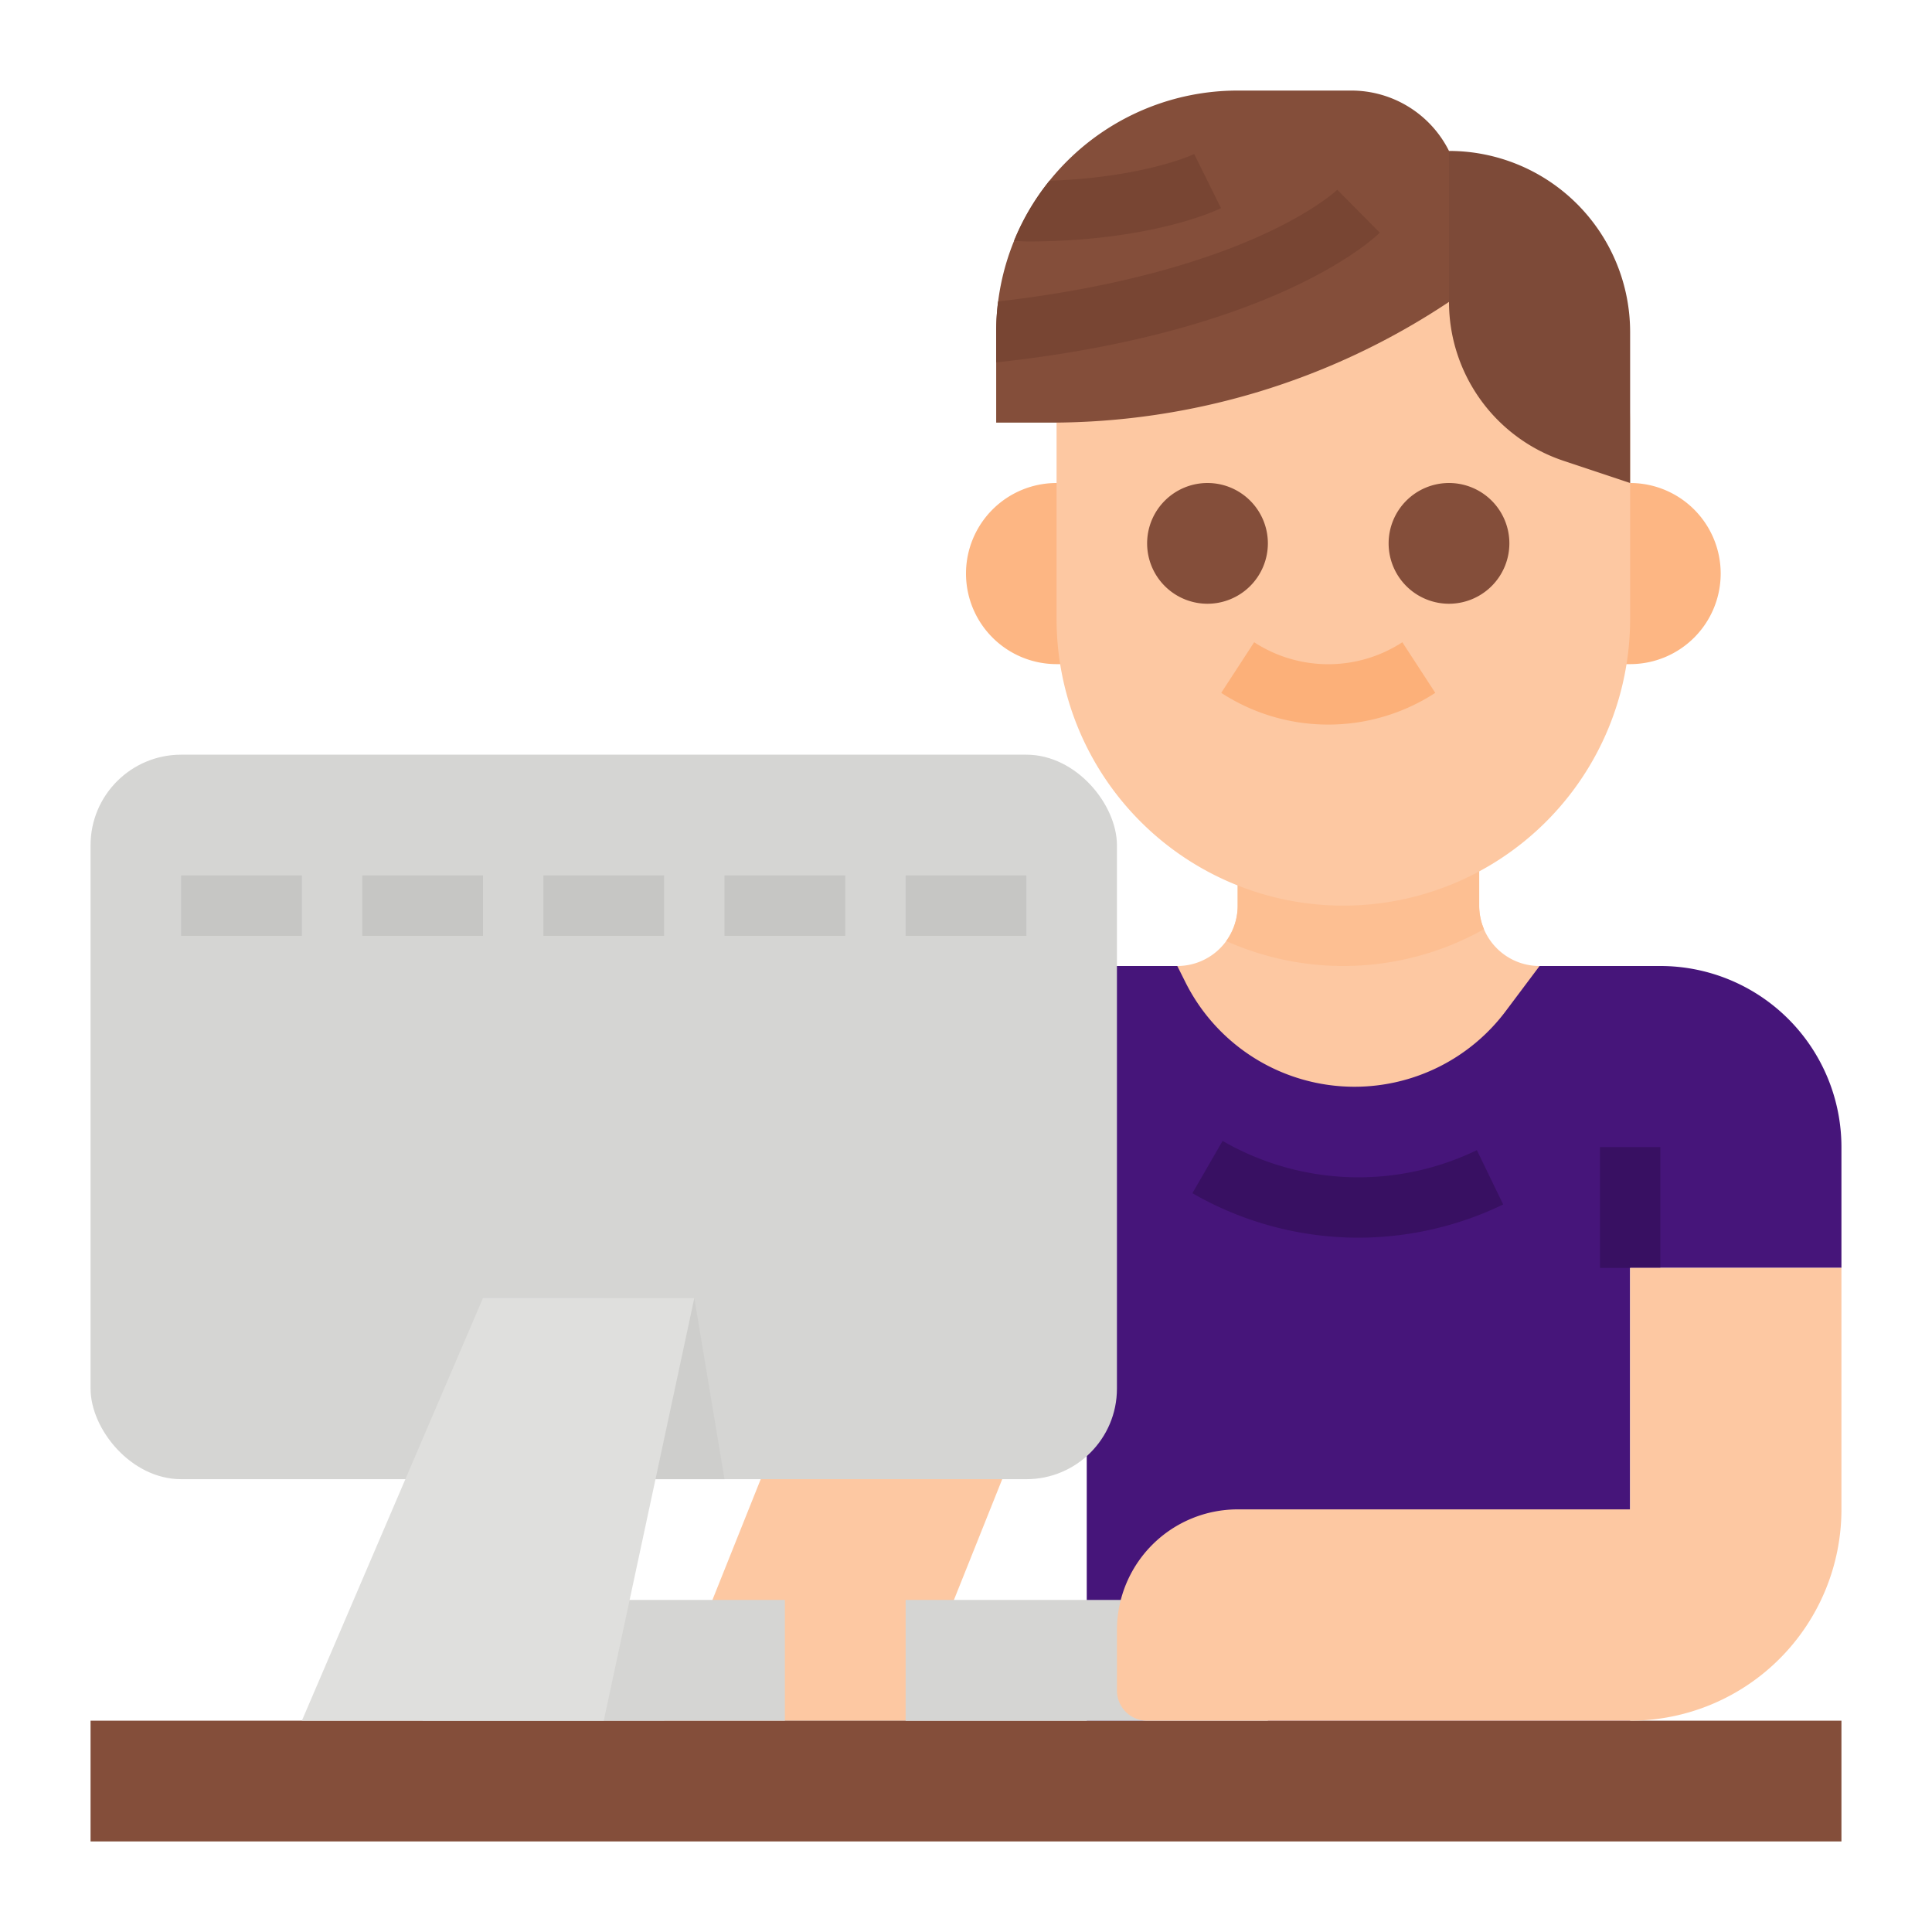 <?xml version="1.0"?>
<svg xmlns="http://www.w3.org/2000/svg" xmlns:xlink="http://www.w3.org/1999/xlink" xmlns:svgjs="http://svgjs.com/svgjs" version="1.1" width="512" height="512" x="0" y="0" viewBox="0 0 512 512" style="enable-background:new 0 0 512 512" xml:space="preserve" class=""><g><g xmlns="http://www.w3.org/2000/svg" id="Flat"><path d="m408 256v48h-96v-48a15.989 15.989 0 0 0 16-16v-16h64v16a15.979 15.979 0 0 0 16 16z" fill="#fdc8a2" data-original="#fdc8a2" style=""/><path d="m393.27 246.24a76.106 76.106 0 0 1 -68.31 3.15 15.959 15.959 0 0 0 3.04-9.39v-16h64v16a15.851 15.851 0 0 0 1.27 6.24z" fill="#fdbf92" data-original="#fdbf92" style="" class=""/><path d="m243.931 286.173-19.931 49.827h64v120h144v-120h56v-32a48 48 0 0 0 -48-48h-32l-8.974 11.965a50.087 50.087 0 0 1 -40.07 20.035 50.088 50.088 0 0 1 -44.8-27.688l-2.156-4.312h-23.5a48 48 0 0 0 -44.569 30.173z" fill="#46157a" data-original="#de5540" style="" class=""/><path d="m424 304h16v32h-16z" fill="#381062" data-original="#d64a34" style="" class=""/><path d="m360 328a88.122 88.122 0 0 1 -44-11.79l8-13.856a72 72 0 0 0 67.384 2.446l6.975 14.4a88.508 88.508 0 0 1 -38.359 8.8z" fill="#381062" data-original="#d64a34" style="" class=""/><path d="m240 456h-64l48-120h64z" fill="#fdc8a2" data-original="#fdc8a2" style=""/><path d="m440 128h16a0 0 0 0 1 0 0v48a0 0 0 0 1 0 0h-16a24 24 0 0 1 -24-24 24 24 0 0 1 24-24z" fill="#fdb683" transform="matrix(-1 0 0 -1 872 304)" data-original="#fdb683" style="" class=""/><path d="m280 128h16a0 0 0 0 1 0 0v48a0 0 0 0 1 0 0h-16a24 24 0 0 1 -24-24 24 24 0 0 1 24-24z" fill="#fdb683" data-original="#fdb683" style="" class=""/><path d="m328 64h56a48 48 0 0 1 48 48v52a76 76 0 0 1 -76 76 76 76 0 0 1 -76-76v-52a48 48 0 0 1 48-48z" fill="#fdc8a2" data-original="#fdc8a2" style=""/><path d="m432 128-17.642-5.881a44.4 44.4 0 0 1 -30.358-42.119v-40a48 48 0 0 1 48 48z" fill="#7d4a38" data-original="#7d4a38" style="" class=""/><path d="m384 40v40a190.267 190.267 0 0 1 -50.48 23.83 190.5 190.5 0 0 1 -55.21 8.17h-14.31v-24a64 64 0 0 1 64-64h30.11a28.939 28.939 0 0 1 25.89 16z" fill="#844e3a" data-original="#844e3a" style="" class=""/><path d="m365.66 61.66c-1.06 1.06-26.84 26.08-100.78 34.29l-.88.08v-8.03a63.749 63.749 0 0 1 .51-8.11c34.56-3.98 57.09-11.75 69.96-17.61 14.05-6.4 19.87-11.93 19.92-11.99z" fill="#784533" data-original="#784533" style="" class=""/><path d="m323.58 55.16c-.72.36-18.08 8.84-51.58 8.84l-3.28-.16a63.153 63.153 0 0 1 9.4-15.94c25.29-.89 38.21-7.01 38.35-7.08z" fill="#784533" data-original="#784533" style="" class=""/><path d="m320 160a16 16 0 1 1 16-16 16.019 16.019 0 0 1 -16 16z" fill="#844e3a" data-original="#844e3a" style="" class=""/><path d="m384 160a16 16 0 1 1 16-16 16.019 16.019 0 0 1 -16 16z" fill="#844e3a" data-original="#844e3a" style="" class=""/><path d="m352 192.021a51.957 51.957 0 0 1 -28.363-8.408l8.726-13.411a36.026 36.026 0 0 0 39.274 0l8.726 13.411a51.957 51.957 0 0 1 -28.363 8.408z" fill="#fcb079" data-original="#fcb079" style="" class=""/><path d="m24 456h464v32h-464z" fill="#844e3a" data-original="#844e3a" style="" class=""/><rect fill="#d5d5d3" height="192" rx="24" width="272" x="24" y="200" data-original="#d5d5d3" style="" class=""/><g fill="#c6c6c4"><path d="m96 232h32v16h-32z" fill="#c6c6c4" data-original="#c6c6c4" style="" class=""/><path d="m144 232h32v16h-32z" fill="#c6c6c4" data-original="#c6c6c4" style="" class=""/><path d="m192 232h32v16h-32z" fill="#c6c6c4" data-original="#c6c6c4" style="" class=""/><path d="m240 232h32v16h-32z" fill="#c6c6c4" data-original="#c6c6c4" style="" class=""/><path d="m48 232h32v16h-32z" fill="#c6c6c4" data-original="#c6c6c4" style="" class=""/></g><path d="m160 392h32l-8-48h-24z" fill="#cececc" data-original="#cececc" style="" class=""/><path d="m112 424h96v32h-96z" fill="#d5d5d3" data-original="#d5d5d3" style="" class=""/><path d="m160 456h-80l48-112h56z" fill="#dfdfdd" data-original="#dfdfdd" style=""/><path d="m240 424h96v32h-96z" fill="#d5d5d3" data-original="#d5d5d3" style="" class=""/><path d="m432 336v64h-104a32 32 0 0 0 -32 32v16a8 8 0 0 0 8 8h128a56 56 0 0 0 56-56v-64z" fill="#fdc8a2" data-original="#fdc8a2" style=""/></g></g></svg>
